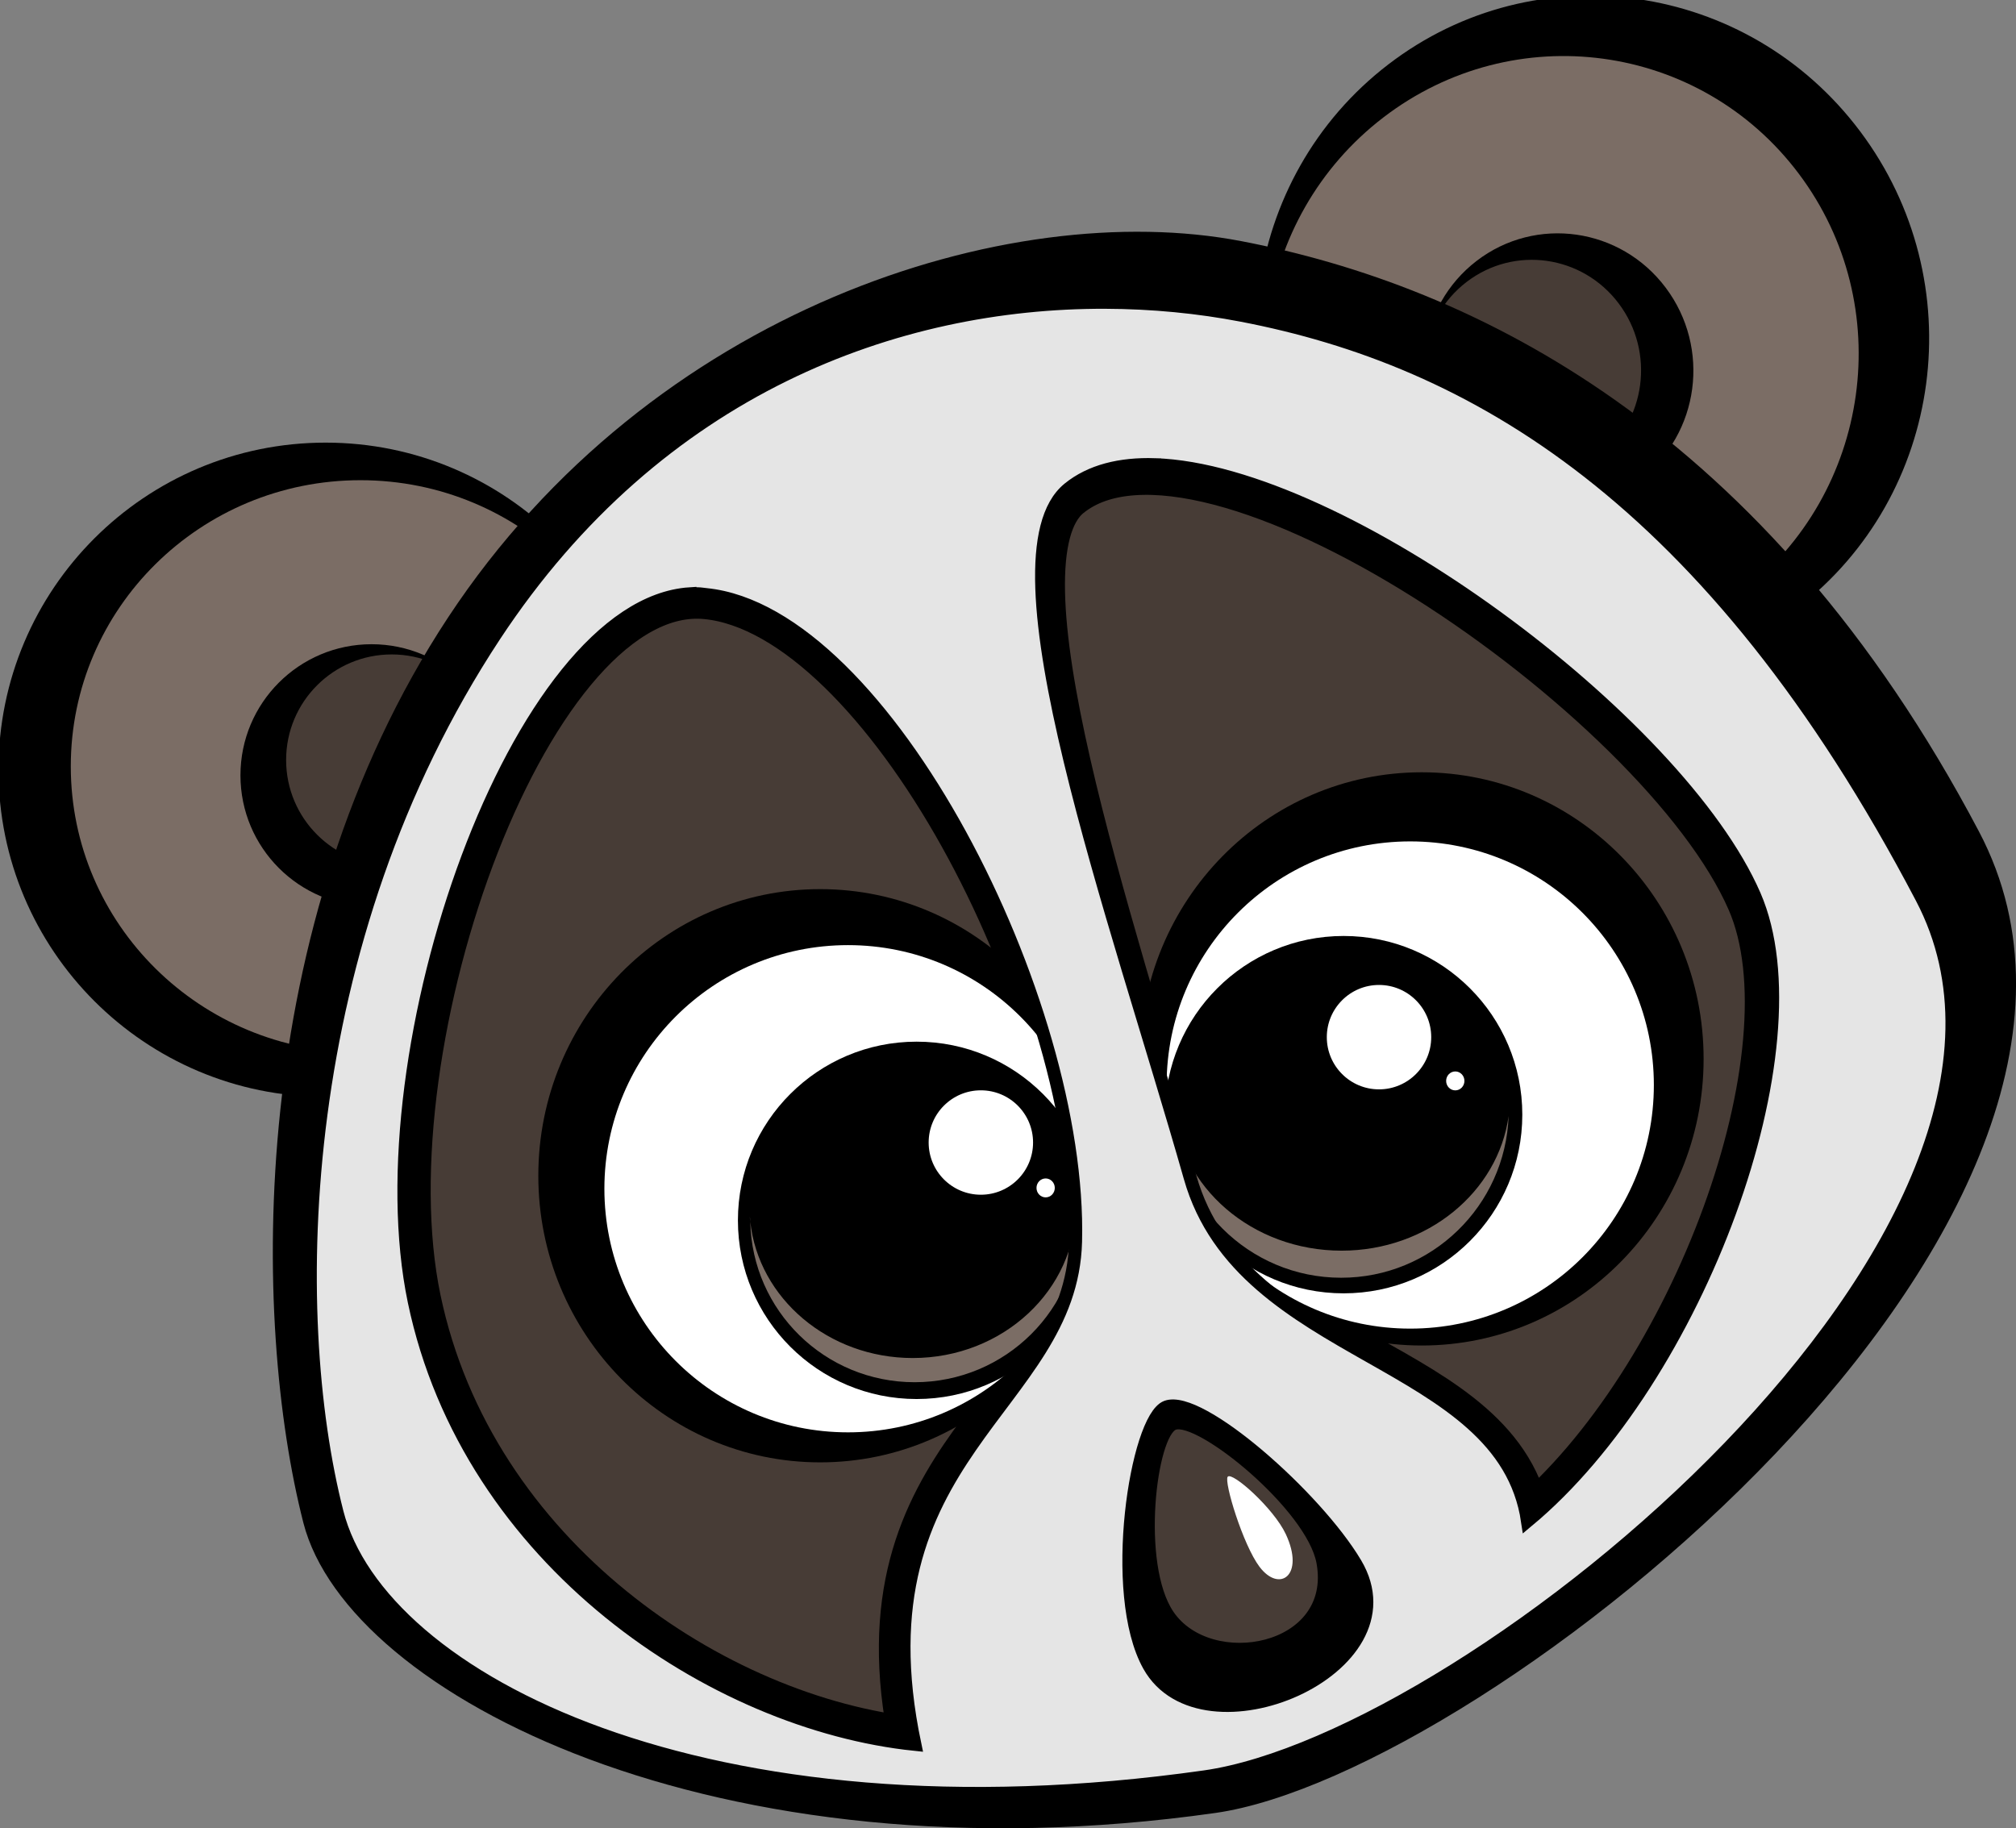 <?xml version="1.0" encoding="UTF-8" standalone="no"?>
<!-- Created with Inkscape (http://www.inkscape.org/) -->

<svg
   xmlns:dc="http://purl.org/dc/elements/1.1/"
   xmlns:cc="http://creativecommons.org/ns#"
   xmlns:rdf="http://www.w3.org/1999/02/22-rdf-syntax-ns#"
   xmlns:svg="http://www.w3.org/2000/svg"
   xmlns="http://www.w3.org/2000/svg"
   xmlns:sodipodi="http://sodipodi.sourceforge.net/DTD/sodipodi-0.dtd"
   xmlns:inkscape="http://www.inkscape.org/namespaces/inkscape"
   width="155.166"
   height="140.728"
   id="svg3161"
   version="1.1"
   inkscape:version="0.48.5 r10040"
   sodipodi:docname="New document 2">
  <rect width="100%" height="100%" fill="#808080" stroke="none"/>
  <defs
     id="defs3163" />
  <sodipodi:namedview
     id="base"
     pagecolor="#ffffff"
     bordercolor="#666666"
     borderopacity="1.0"
     inkscape:pageopacity="0.0"
     inkscape:pageshadow="2"
     inkscape:zoom="1.979899"
     inkscape:cx="92.888754"
     inkscape:cy="84.804934"
     inkscape:document-units="px"
     inkscape:current-layer="layer1"
     showgrid="false"
     fit-margin-top="0"
     fit-margin-left="0"
     fit-margin-right="0"
     fit-margin-bottom="0"
     inkscape:window-width="935"
     inkscape:window-height="584"
     inkscape:window-x="2070"
     inkscape:window-y="150"
     inkscape:window-maximized="0" />
  <g
     inkscape:label="Layer 1"
     inkscape:groupmode="layer"
     id="layer1"
     transform="translate(-382.416,-387.714)">
    <g
       transform="translate(118.892,-106.081)"
       id="g5434">
      <g
         id="g5078">
        <path
           sodipodi:type="arc"
           style="fill:#000000;fill-opacity:1;stroke:none"
           id="path5034"
           sodipodi:cx="297.93185"
           sodipodi:cy="563.38519"
           sodipodi:rx="26.958447"
           sodipodi:ry="26.958447"
           d="m 324.89,563.385 c 0,14.889 -12.07,26.958 -26.958,26.958 -14.889,0 -26.958,-12.07 -26.958,-26.958 0,-14.889 12.07,-26.958 26.958,-26.958 14.889,0 26.958,12.07 26.958,26.958 z"
           transform="matrix(0.934,0,0,0.934,10.319,26.842)" />
        <path
           sodipodi:type="arc"
           style="fill:#7b6d65;fill-opacity:1;stroke:none"
           id="path5034-1"
           sodipodi:cx="297.93185"
           sodipodi:cy="563.38519"
           sodipodi:rx="26.958447"
           sodipodi:ry="26.958447"
           d="m 324.89,563.385 c 0,14.889 -12.07,26.958 -26.958,26.958 -14.889,0 -26.958,-12.07 -26.958,-26.958 0,-14.889 12.07,-26.958 26.958,-26.958 14.889,0 26.958,12.07 26.958,26.958 z"
           transform="matrix(0.827,0,0,0.817,44.877,92.496)"
           inkscape:transform-center-x="4.9153137"
           inkscape:transform-center-y="1.9880342" />
        <path
           sodipodi:type="arc"
           style="fill:#000000;fill-opacity:1;stroke:none"
           id="path5054"
           sodipodi:cx="296.47321"
           sodipodi:cy="558.12109"
           sodipodi:rx="8.4375"
           sodipodi:ry="8.4375"
           d="m 304.911,558.121 c 0,4.66 -3.778,8.438 -8.438,8.438 -4.66,0 -8.438,-3.778 -8.438,-8.438 0,-4.66 3.778,-8.438 8.438,-8.438 4.66,0 8.438,3.778 8.438,8.438 z"
           transform="matrix(1.196,0,0,1.196,-62.459,-114.039)" />
        <path
           sodipodi:type="arc"
           style="fill:#473c36;fill-opacity:1;stroke:none"
           id="path5054-2"
           sodipodi:cx="296.47321"
           sodipodi:cy="558.12109"
           sodipodi:rx="8.4375"
           sodipodi:ry="8.4375"
           d="m 304.911,558.121 c 0,4.66 -3.778,8.438 -8.438,8.438 -4.66,0 -8.438,-3.778 -8.438,-8.438 0,-4.66 3.778,-8.438 8.438,-8.438 4.66,0 8.438,3.778 8.438,8.438 z"
           transform="matrix(0.963,0,0,0.963,8.168,14.823)" />
      </g>
      <g
         id="g5078-8"
         transform="matrix(-0.818,0.627,0.624,0.832,277.065,-121.381)">
        <path
           sodipodi:type="arc"
           style="fill:#000000;fill-opacity:1;stroke:none"
           id="path5034-2"
           sodipodi:cx="297.93185"
           sodipodi:cy="563.38519"
           sodipodi:rx="26.958447"
           sodipodi:ry="26.958447"
           d="m 324.89,563.385 c 0,14.889 -12.07,26.958 -26.958,26.958 -14.889,0 -26.958,-12.07 -26.958,-26.958 0,-14.889 12.07,-26.958 26.958,-26.958 14.889,0 26.958,12.07 26.958,26.958 z"
           transform="matrix(0.934,0,0,0.934,10.319,26.842)" />
        <path
           sodipodi:type="arc"
           style="fill:#7b6d65;fill-opacity:1;stroke:none"
           id="path5034-1-2"
           sodipodi:cx="297.93185"
           sodipodi:cy="563.38519"
           sodipodi:rx="26.958447"
           sodipodi:ry="26.958447"
           d="m 324.89,563.385 c 0,14.889 -12.07,26.958 -26.958,26.958 -14.889,0 -26.958,-12.07 -26.958,-26.958 0,-14.889 12.07,-26.958 26.958,-26.958 14.889,0 26.958,12.07 26.958,26.958 z"
           transform="matrix(0.827,0,0,0.817,44.877,92.496)"
           inkscape:transform-center-x="4.9153137"
           inkscape:transform-center-y="1.9880342" />
        <path
           sodipodi:type="arc"
           style="fill:#000000;fill-opacity:1;stroke:none"
           id="path5054-7"
           sodipodi:cx="296.47321"
           sodipodi:cy="558.12109"
           sodipodi:rx="8.4375"
           sodipodi:ry="8.4375"
           d="m 304.911,558.121 c 0,4.66 -3.778,8.438 -8.438,8.438 -4.66,0 -8.438,-3.778 -8.438,-8.438 0,-4.66 3.778,-8.438 8.438,-8.438 4.66,0 8.438,3.778 8.438,8.438 z"
           transform="matrix(1.196,0,0,1.196,-62.459,-114.039)" />
        <path
           sodipodi:type="arc"
           style="fill:#473c36;fill-opacity:1;stroke:none"
           id="path5054-2-8"
           sodipodi:cx="296.47321"
           sodipodi:cy="558.12109"
           sodipodi:rx="8.4375"
           sodipodi:ry="8.4375"
           d="m 304.911,558.121 c 0,4.66 -3.778,8.438 -8.438,8.438 -4.66,0 -8.438,-3.778 -8.438,-8.438 0,-4.66 3.778,-8.438 8.438,-8.438 4.66,0 8.438,3.778 8.438,8.438 z"
           transform="matrix(0.963,0,0,0.963,8.168,14.823)" />
      </g>
      <path
         sodipodi:nodetypes="ssssss"
         inkscape:connector-curvature="0"
         id="path4915-7"
         d="m 287.358,610.882 c -3.931,-15.363 -4.464,-45.714 11.071,-69.286 15.536,-23.571 42.857,-32.143 60.536,-28.75 17.679,3.393 40.099,14.209 56.429,45.179 15.536,29.464 -37.741,71.889 -58.393,74.821 -38.274,5.435 -66.339,-9.053 -69.643,-21.964 z"
         style="fill:#000000;fill-opacity:1;stroke:#000000;stroke-width:1px;stroke-linecap:butt;stroke-linejoin:miter;stroke-opacity:1" />
      <path
         sodipodi:nodetypes="ssscs"
         inkscape:connector-curvature="0"
         id="path4979"
         d="m 346.861,589.334 c 0.481,-18.533 -15.152,-48.487 -28.916,-49.876 -13.763,-1.389 -26.643,34.471 -22.476,54.422 4.171,19.968 23.017,32.487 38.512,34.093 -4.708,-22.386 12.546,-25.811 12.879,-38.638 z"
         style="fill:#473c36;fill-opacity:1;stroke:#000000;stroke-width:4;stroke-linecap:butt;stroke-linejoin:miter;stroke-miterlimit:4;stroke-opacity:1;stroke-dasharray:none" />
      <path
         sodipodi:nodetypes="ssscs"
         inkscape:connector-curvature="0"
         id="path4979-3"
         d="m 354.454,584.668 c -5.72,-20.12 -15.268,-47.687 -8.799,-52.937 10.741,-8.717 45.848,15.394 52.764,31.32 5.079,11.696 -4.353,37.235 -17.472,48.139 -1.891,-12.702 -22.487,-12.434 -26.493,-26.522 z"
         style="fill:#473c36;fill-opacity:1;stroke:#000000;stroke-width:4;stroke-linecap:butt;stroke-linejoin:miter;stroke-miterlimit:4;stroke-opacity:1;stroke-dasharray:none" />
      <g
         id="g5250">
        <path
           sodipodi:type="arc"
           style="fill:#000000;fill-opacity:1;stroke:none"
           id="path4935"
           sodipodi:cx="340.625"
           sodipodi:cy="593.3443"
           sodipodi:rx="20.446428"
           sodipodi:ry="20.446428"
           d="m 361.071,593.344 c 0,11.292 -9.154,20.446 -20.446,20.446 -11.292,0 -20.446,-9.154 -20.446,-20.446 0,-11.292 9.154,-20.446 20.446,-20.446 11.292,0 20.446,9.154 20.446,20.446 z"
           transform="matrix(1.061,0,0,1.079,-34.753,-55.924)" />
        <path
           sodipodi:type="arc"
           style="fill:#ffffff;fill-opacity:1;stroke:none"
           id="path4937"
           sodipodi:cx="335.08929"
           sodipodi:cy="588.70148"
           sodipodi:rx="15.446428"
           sodipodi:ry="15.446428"
           d="m 350.536,588.701 c 0,8.531 -6.916,15.446 -15.446,15.446 -8.531,0 -15.446,-6.916 -15.446,-15.446 0,-8.531 6.916,-15.446 15.446,-15.446 8.531,0 15.446,6.916 15.446,15.446 z"
           transform="matrix(1.214,0,0,1.214,-78.006,-129.389)" />
        <path
           sodipodi:type="arc"
           style="fill:#000000;fill-opacity:1;stroke:none"
           id="path4939-5-4"
           sodipodi:cx="335.98215"
           sodipodi:cy="589.77289"
           sodipodi:rx="10.803572"
           sodipodi:ry="10.803572"
           d="m 346.786,589.773 c 0,5.967 -4.837,10.804 -10.804,10.804 -5.967,0 -10.804,-4.837 -10.804,-10.804 0,-5.967 4.837,-10.804 10.804,-10.804 5.967,0 10.804,4.837 10.804,10.804 z"
           transform="matrix(1.273,0,0,1.273,-93.632,-163.054)" />
        <path
           sodipodi:type="arc"
           style="fill:#ffffff;fill-opacity:1;stroke:none"
           id="path4941"
           sodipodi:cx="341.16071"
           sodipodi:cy="583.3443"
           sodipodi:rx="4.0178571"
           sodipodi:ry="4.0178571"
           d="m 345.179,583.344 c 0,2.219 -1.799,4.018 -4.018,4.018 -2.219,0 -4.018,-1.799 -4.018,-4.018 0,-2.219 1.799,-4.018 4.018,-4.018 2.219,0 4.018,1.799 4.018,4.018 z"
           transform="translate(-2.143,-1.607)" />
        <path
           sodipodi:type="arc"
           style="fill:#ffffff;fill-opacity:1;stroke:none"
           id="path4943"
           sodipodi:cx="344.01785"
           sodipodi:cy="585.93359"
           sodipodi:rx="0.625"
           sodipodi:ry="1.25"
           d="m 344.643,585.934 c 0,0.69 -0.28,1.25 -0.625,1.25 -0.345,0 -0.625,-0.56 -0.625,-1.25 0,-0.69 0.28,-1.25 0.625,-1.25 0.345,0 0.625,0.56 0.625,1.25 z"
           transform="matrix(1.126,0,0,0.583,-43.36,243.631)" />
        <path
           inkscape:connector-curvature="0"
           style="fill:#7b6d65;fill-opacity:1;stroke:none"
           d="m 345.357,582.141 c 0.619,1.382 0.98,2.907 0.98,4.497 0,6.449 -5.625,11.687 -12.561,11.687 -6.503,0 -11.861,-4.595 -12.504,-10.484 0.14,6.84 5.735,12.346 12.648,12.346 7.001,0 12.677,-5.643 12.677,-12.604 0,-1.951 -0.443,-3.794 -1.239,-5.442 z m -24.086,5.7 c -0.014,-0.131 -0.019,-0.269 -0.029,-0.401 -5.5e-4,0.048 0,0.095 0,0.143 0,0.087 0.027,0.171 0.029,0.258 z"
           id="path4939-5-4-3" />
      </g>
      <g
         id="g5282">
        <path
           sodipodi:type="arc"
           style="fill:#000000;fill-opacity:1;stroke:none"
           id="path4935-9"
           sodipodi:cx="340.625"
           sodipodi:cy="593.3443"
           sodipodi:rx="20.446428"
           sodipodi:ry="20.446428"
           d="m 361.071,593.344 c 0,11.292 -9.154,20.446 -20.446,20.446 -11.292,0 -20.446,-9.154 -20.446,-20.446 0,-11.292 9.154,-20.446 20.446,-20.446 11.292,0 20.446,9.154 20.446,20.446 z"
           transform="matrix(1.061,0,0,1.079,11.55,-64.918)" />
        <path
           sodipodi:type="arc"
           style="fill:#ffffff;fill-opacity:1;stroke:none"
           id="path4937-5"
           sodipodi:cx="335.08929"
           sodipodi:cy="588.70148"
           sodipodi:rx="15.446428"
           sodipodi:ry="15.446428"
           d="m 350.536,588.701 c 0,8.531 -6.916,15.446 -15.446,15.446 -8.531,0 -15.446,-6.916 -15.446,-15.446 0,-8.531 6.916,-15.446 15.446,-15.446 8.531,0 15.446,6.916 15.446,15.446 z"
           transform="matrix(1.214,0,0,1.214,-34.734,-137.373)" />
        <path
           sodipodi:type="arc"
           style="fill:#000000;fill-opacity:1;stroke:none"
           id="path4939-5"
           sodipodi:cx="335.98215"
           sodipodi:cy="589.77289"
           sodipodi:rx="10.803572"
           sodipodi:ry="10.803572"
           d="m 346.786,589.773 c 0,5.967 -4.837,10.804 -10.804,10.804 -5.967,0 -10.804,-4.837 -10.804,-10.804 0,-5.967 4.837,-10.804 10.804,-10.804 5.967,0 10.804,4.837 10.804,10.804 z"
           transform="matrix(1.273,0,0,1.273,-60.767,-171.189)" />
        <path
           sodipodi:type="arc"
           style="fill:#ffffff;fill-opacity:1;stroke:none"
           id="path4941-4"
           sodipodi:cx="341.16071"
           sodipodi:cy="583.3443"
           sodipodi:rx="4.0178571"
           sodipodi:ry="4.0178571"
           d="m 345.179,583.344 c 0,2.219 -1.799,4.018 -4.018,4.018 -2.219,0 -4.018,-1.799 -4.018,-4.018 0,-2.219 1.799,-4.018 4.018,-4.018 2.219,0 4.018,1.799 4.018,4.018 z"
           transform="translate(28.502,-9.717)" />
        <path
           sodipodi:type="arc"
           style="fill:#ffffff;fill-opacity:1;stroke:none"
           id="path4943-0"
           sodipodi:cx="344.01785"
           sodipodi:cy="585.93359"
           sodipodi:rx="0.625"
           sodipodi:ry="1.25"
           d="m 344.643,585.934 c 0,0.69 -0.28,1.25 -0.625,1.25 -0.345,0 -0.625,-0.56 -0.625,-1.25 0,-0.69 0.28,-1.25 0.625,-1.25 0.345,0 0.625,0.56 0.625,1.25 z"
           transform="matrix(1.126,0,0,0.583,-11.831,235.395)" />
        <path
           inkscape:connector-curvature="0"
           style="fill:#7b6d65;fill-opacity:1;stroke:none"
           d="m 353.833,578.993 c -0.002,0.079 0,0.156 0,0.235 0,7.134 5.783,12.917 12.917,12.917 6.975,0 12.638,-5.533 12.888,-12.447 -0.81,5.841 -6.243,10.363 -12.858,10.363 -6.878,0 -12.495,-4.89 -12.946,-11.067 z"
           id="path4939-5-9"
           sodipodi:nodetypes="csscsc" />
      </g>
      <path
         sodipodi:nodetypes="ssssssssscssscscscsc"
         inkscape:connector-curvature="0"
         id="path4915"
         d="m 348.562,517.062 c -15.938,-0.041 -34.346,6.504 -46.969,25.656 -15.536,23.571 -16.056,52.137 -12.125,67.5 3.304,12.911 28.507,25.778 66.781,20.344 20.652,-2.933 68.58,-42.121 55.188,-67.656 -16.262,-31.006 -34.665,-41.451 -52.344,-44.844 -3.315,-0.636 -6.853,-0.99 -10.531,-1 z m 3.844,12.5 c 14.405,0.456 40.321,19.719 46.156,33.156 5.079,11.696 -4.349,37.252 -17.469,48.156 -1.891,-12.702 -21.959,-12.354 -25.964,-26.442 -5.72,-20.12 -15.817,-47.777 -9.348,-53.027 1.678,-1.362 3.957,-1.928 6.625,-1.844 z M 316.625,539.5 c 0.211,-0.013 0.414,-0.004 0.625,0 0.215,0.004 0.41,0.041 0.625,0.062 13.763,1.389 28.914,31.279 28.432,49.812 -0.333,12.828 -17.078,16.302 -12.37,38.688 -15.495,-1.605 -34.361,-14.125 -38.531,-34.094 -4.038,-19.332 7.95,-53.626 21.219,-54.469 z"
         style="fill:#e5e5e5;fill-opacity:1;stroke:#000000;stroke-width:1px;stroke-linecap:butt;stroke-linejoin:miter;stroke-opacity:1" />
      <path
         sodipodi:nodetypes="ssss"
         inkscape:connector-curvature="0"
         id="path5014"
         d="m 367.857,614.148 c 4.821,8.125 -11.799,15.165 -15.893,7.857 -3.115,-5.561 -0.959,-19.046 1.339,-19.911 2.559,-0.963 11.508,6.921 14.554,12.054 z"
         style="fill:#000000;fill-opacity:1;stroke:#000000;stroke-width:1px;stroke-linecap:butt;stroke-linejoin:miter;stroke-opacity:1" />
      <path
         sodipodi:nodetypes="ssss"
         inkscape:connector-curvature="0"
         id="path5014-5"
         d="m 365.215,614.045 c 1.262,6.848 -8.582,8.623 -11.691,4.003 -2.593,-3.852 -1.36,-13.936 0.386,-14.557 1.944,-0.692 10.516,6.273 11.305,10.554 z"
         style="fill:#473c36;fill-opacity:1;stroke:#000000;stroke-width:0.739px;stroke-linecap:butt;stroke-linejoin:miter;stroke-opacity:1" />
      <path
         sodipodi:nodetypes="ssss"
         inkscape:connector-curvature="0"
         id="path5014-5-8"
         d="m 362.489,611.881 c 1.488,3.184 -0.494,4.543 -2.024,2.513 -1.275,-1.692 -2.747,-6.543 -2.449,-6.929 0.332,-0.43 3.543,2.426 4.473,4.416 z"
         style="fill:#ffffff;fill-opacity:1;stroke:none" />
    </g>
  </g>
</svg>
